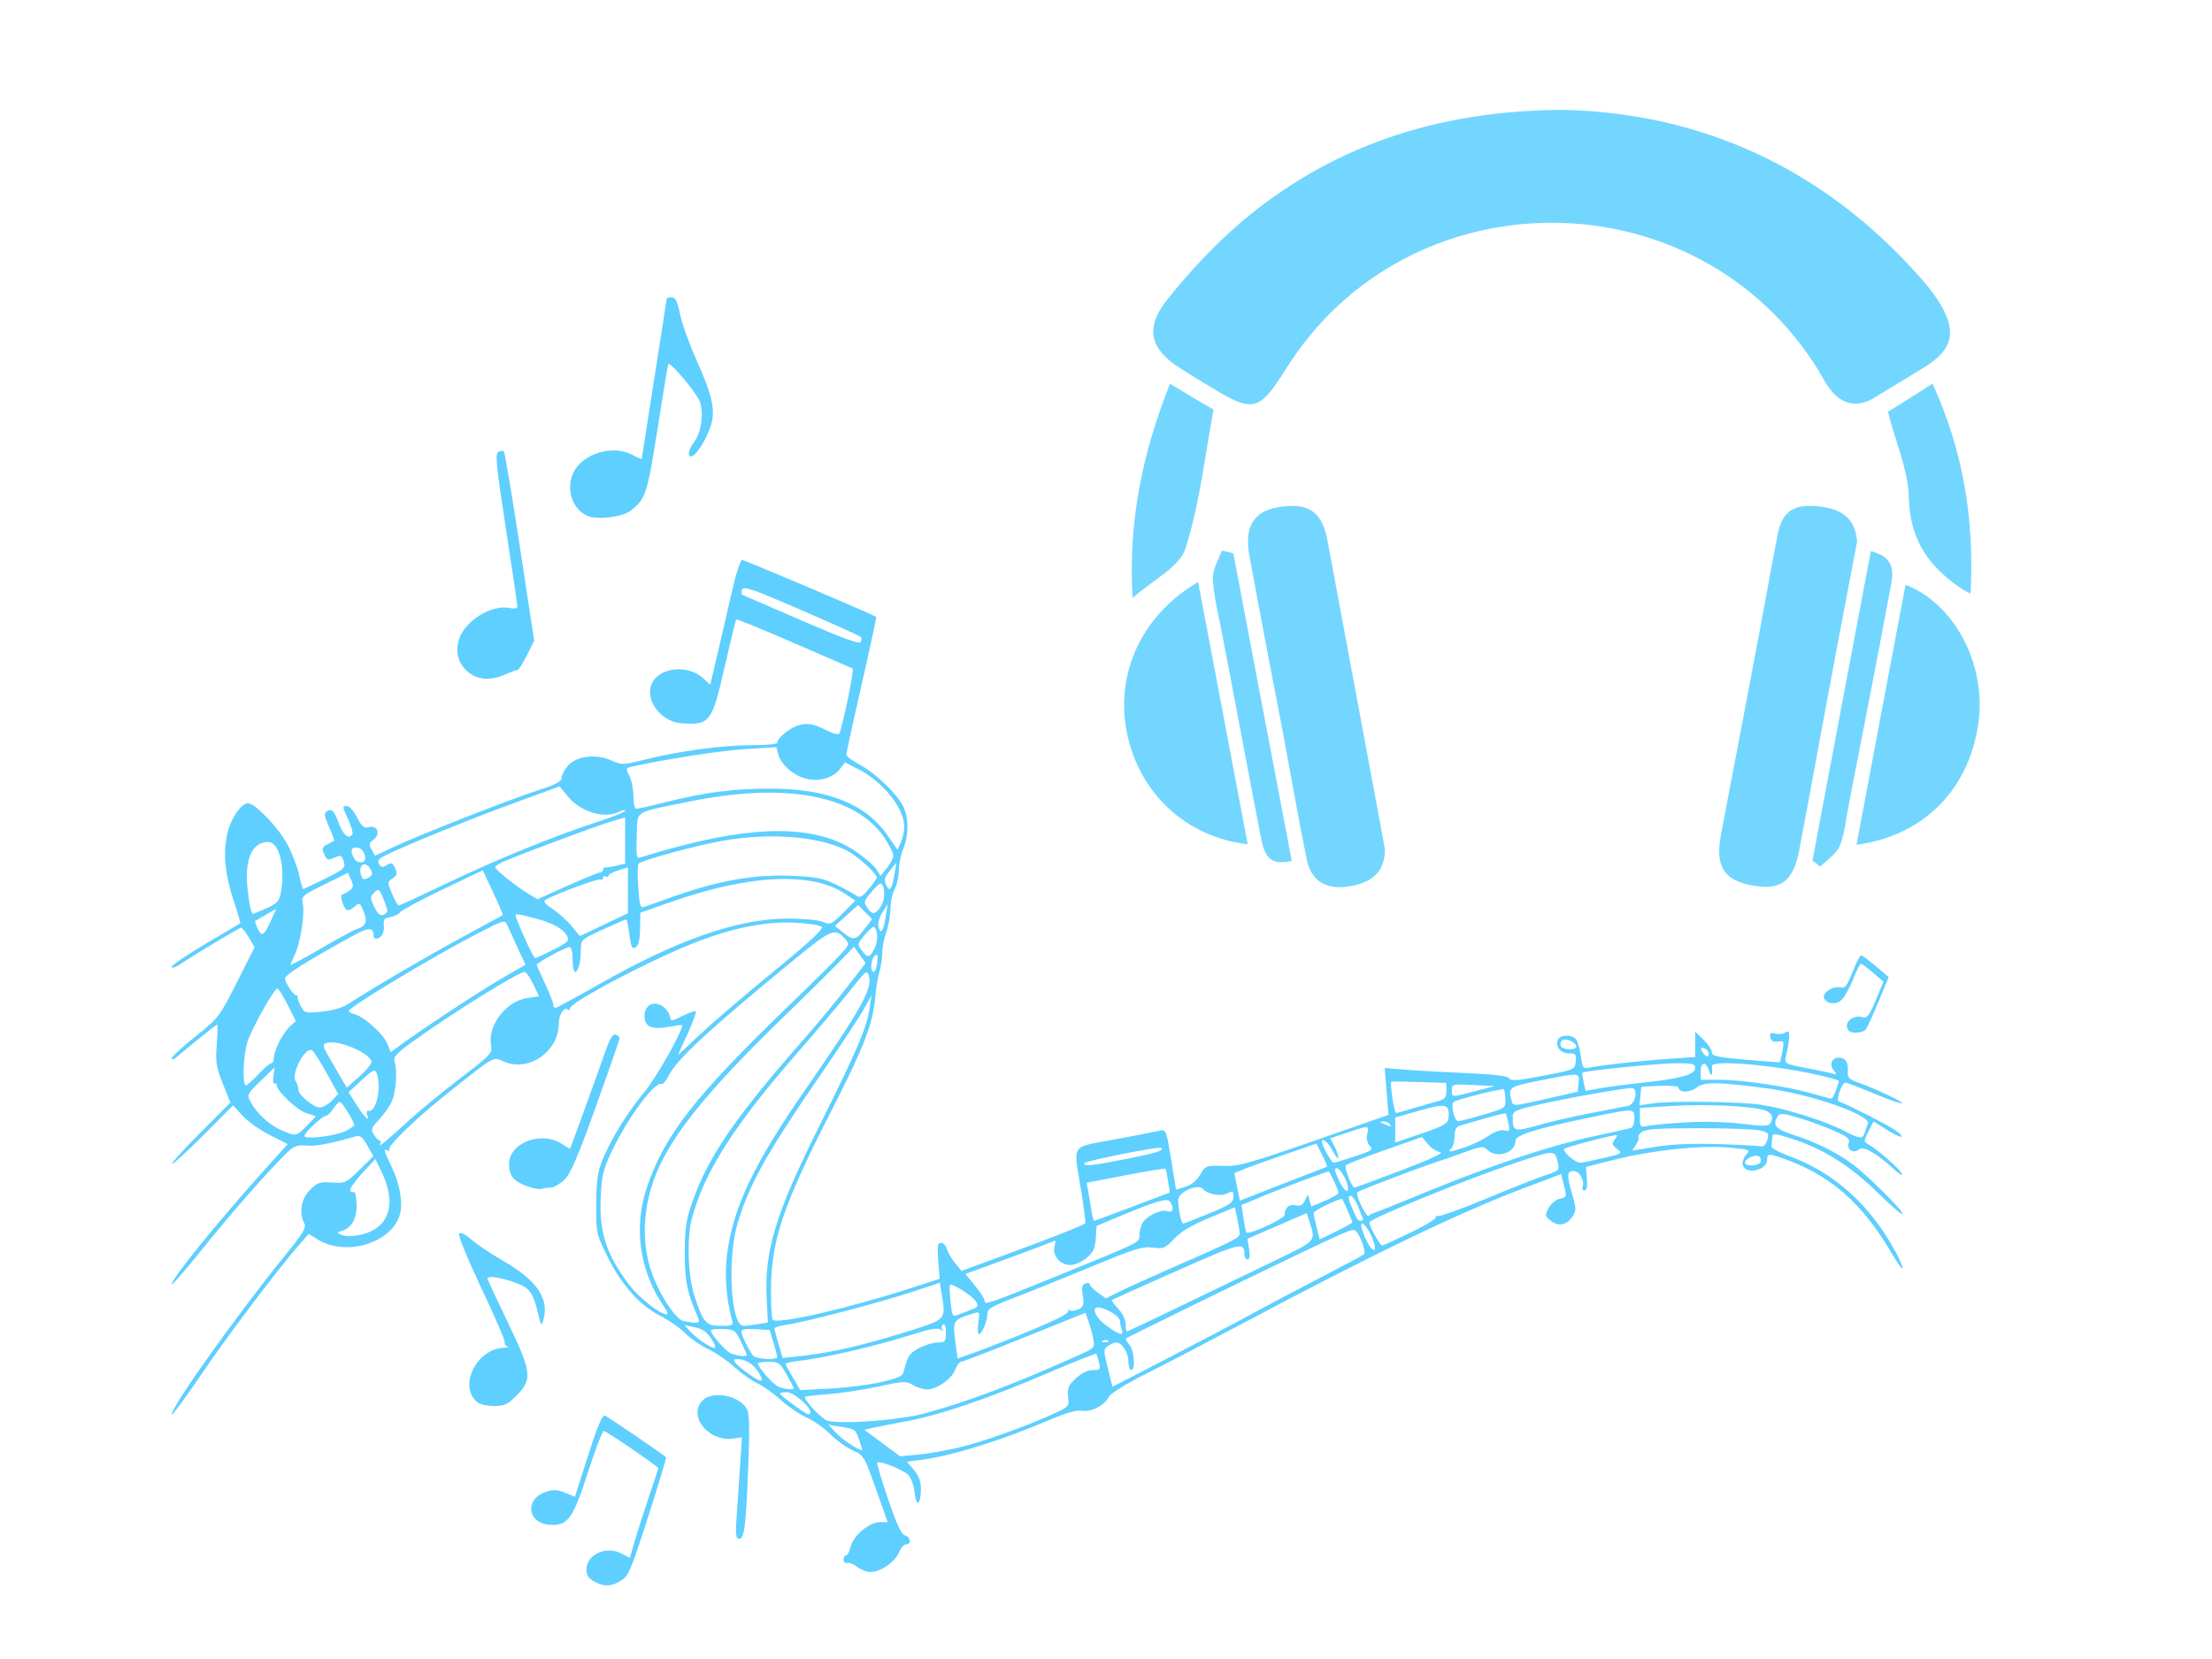 <?xml version="1.0" encoding="UTF-8" standalone="no"?><!DOCTYPE svg PUBLIC "-//W3C//DTD SVG 1.1//EN" "http://www.w3.org/Graphics/SVG/1.1/DTD/svg11.dtd"><svg width="100%" height="100%" viewBox="0 0 800 600" version="1.1" xmlns="http://www.w3.org/2000/svg" xmlns:xlink="http://www.w3.org/1999/xlink" xml:space="preserve" xmlns:serif="http://www.serif.com/" style="fill-rule:evenodd;clip-rule:evenodd;stroke-linejoin:round;stroke-miterlimit:2;"><path id="path830" d="M214.844,571.939c-1.995,-1.082 -2.75,-2.264 -2.75,-4.305c-0,-5.418 7.136,-8.655 12.718,-5.769l2.995,1.549l1.798,-6.201c0.989,-3.411 3.303,-10.633 5.143,-16.049c1.84,-5.415 3.346,-9.994 3.346,-10.175c-0,-0.609 -18.851,-13.478 -19.742,-13.478c-0.485,0 -3.071,6.78 -5.746,15.066c-5.271,16.323 -7.053,18.934 -12.924,18.934c-8.775,0 -10.459,-9.237 -2.182,-11.969c2.716,-0.896 4.146,-0.827 6.927,0.335l3.505,1.465l4.766,-14.951c3.35,-10.508 5.151,-14.804 6.059,-14.456c0.994,0.382 20.64,13.77 22.152,15.097c0.173,0.152 -2.752,9.843 -6.5,21.536c-6.169,19.243 -7.1,21.433 -9.815,23.097c-3.594,2.203 -6.068,2.272 -9.75,0.274l-0,0Zm95.135,-5.279c-1.312,-1.017 -2.948,-1.655 -3.635,-1.416c-0.688,0.239 -1.25,-0.279 -1.25,-1.15c-0,-0.87 0.414,-1.583 0.92,-1.583c0.507,0 1.213,-1.331 1.571,-2.958c0.875,-3.985 6.758,-9.042 10.518,-9.042l2.94,0l-4.275,-12.071c-4.178,-11.797 -4.368,-12.112 -8.386,-13.911c-2.261,-1.013 -5.913,-3.643 -8.116,-5.845c-2.202,-2.203 -6.052,-4.911 -8.555,-6.018c-2.504,-1.107 -6.704,-3.97 -9.334,-6.362c-2.631,-2.391 -6.475,-5.118 -8.543,-6.059c-2.068,-0.941 -5.79,-3.583 -8.272,-5.87c-2.482,-2.288 -6.686,-5.166 -9.342,-6.397c-2.657,-1.231 -6.426,-3.834 -8.377,-5.784c-1.95,-1.95 -5.954,-4.752 -8.897,-6.225c-7.424,-3.716 -14.106,-11.147 -19.119,-21.264c-4.188,-8.453 -4.233,-8.655 -4.186,-19.119c0.038,-8.394 0.489,-11.675 2.186,-15.908c3.025,-7.547 9.26,-17.658 15.21,-24.667c4.152,-4.89 14.503,-23.315 13.624,-24.251c-0.129,-0.138 -2.255,0.127 -4.724,0.588c-6.173,1.153 -8.843,0.015 -8.843,-3.769c-0,-4.058 3.166,-5.844 6.494,-3.664c1.298,0.851 2.506,2.461 2.683,3.579c0.323,2.03 0.326,2.03 4.614,-0.101c2.361,-1.173 4.514,-1.91 4.785,-1.639c0.272,0.271 -1.09,3.967 -3.025,8.213l-3.518,7.72l8.099,-7.619c4.455,-4.19 16.406,-14.411 26.559,-22.713c12.926,-10.57 18.143,-15.41 17.406,-16.147c-0.579,-0.579 -4.827,-1.251 -9.439,-1.493c-10.268,-0.539 -21.389,1.547 -34.658,6.502c-15.683,5.856 -47,22.213 -47,24.548c-0,0.594 -0.296,0.783 -0.658,0.421c-1.333,-1.333 -3.342,1.671 -3.342,4.997c-0,10.031 -10.709,17.565 -19.654,13.828c-4.333,-1.81 -2.933,-2.563 -19.346,10.397c-12.231,9.659 -23.121,20.098 -22.319,21.396c0.358,0.58 0.133,0.71 -0.527,0.302c-1.721,-1.064 -1.429,0.145 1.47,6.07c2.801,5.724 4.027,12.606 2.985,16.757c-2.613,10.411 -19.278,15.714 -29.618,9.426l-3.444,-2.094l-3.813,4.373c-7.944,9.112 -25.899,32.955 -35.625,47.311c-5.56,8.206 -10.109,14.316 -10.109,13.578c-0,-2.928 24.206,-36.833 41.326,-57.884c6.212,-7.638 7.439,-9.702 6.646,-11.184c-2.011,-3.757 -1.138,-8.936 2.042,-12.116c2.677,-2.678 3.566,-2.976 7.958,-2.673c4.754,0.328 5.137,0.152 9.95,-4.586l5.007,-4.928l-2.182,-3.882c-1.719,-3.058 -2.614,-3.758 -4.215,-3.295c-9.322,2.698 -14.136,3.603 -17.756,3.339c-3.7,-0.269 -4.664,0.131 -7.751,3.217c-7.429,7.427 -19.946,21.739 -30.275,34.619c-5.913,7.372 -10.75,12.912 -10.75,12.311c-0,-2.079 17.756,-23.898 34.73,-42.676l7.23,-7.999l-6.515,-3.307c-3.583,-1.819 -8.023,-4.977 -9.868,-7.018l-3.353,-3.712l-10.812,10.846c-5.946,5.965 -11.037,10.62 -11.312,10.345c-0.275,-0.275 4.367,-5.382 10.316,-11.349l10.815,-10.849l-2.742,-6.854c-2.397,-5.992 -2.673,-7.768 -2.193,-14.118c0.302,-3.995 0.383,-7.263 0.179,-7.263c-0.323,-0 -9.67,7.5 -14.725,11.816c-0.963,0.822 -1.75,1.022 -1.75,0.445c-0,-0.577 3.86,-4.134 8.578,-7.905c8.402,-6.715 8.71,-7.117 14.989,-19.569l6.41,-12.712l-2.087,-3.538c-1.148,-1.945 -2.398,-3.537 -2.777,-3.537c-0.647,-0 -16.305,9.386 -22.363,13.405c-1.513,1.004 -2.75,1.344 -2.75,0.757c-0,-0.588 5.512,-4.329 12.25,-8.315c6.737,-3.985 12.379,-7.323 12.536,-7.416c0.158,-0.094 -0.817,-3.492 -2.167,-7.551c-3.268,-9.824 -4.085,-17.32 -2.645,-24.257c1.205,-5.801 5.04,-11.623 7.658,-11.623c2.554,-0 10.998,8.828 14.214,14.862c1.711,3.21 3.607,8.154 4.215,10.987c0.608,2.833 1.285,5.151 1.505,5.151c0.221,-0 3.782,-1.673 7.915,-3.718c6.418,-3.176 7.424,-4.016 6.893,-5.751c-0.883,-2.883 -1.091,-2.981 -3.745,-1.772c-2.071,0.944 -2.521,0.773 -3.474,-1.318c-0.942,-2.067 -0.784,-2.564 1.125,-3.558c1.221,-0.635 2.338,-1.249 2.482,-1.364c0.144,-0.116 -0.69,-2.362 -1.853,-4.992c-1.685,-3.809 -1.85,-4.946 -0.81,-5.588c1.869,-1.156 2.529,-0.479 4.458,4.571c1.573,4.119 3.595,5.671 4.816,3.696c0.27,-0.437 -0.379,-2.736 -1.441,-5.11c-2.317,-5.174 -2.31,-5.096 -0.452,-5.096c0.813,-0 2.419,1.841 3.567,4.091c1.754,3.438 2.457,3.999 4.406,3.51c3.064,-0.769 4.181,2.702 1.479,4.598c-1.579,1.109 -1.67,1.631 -0.615,3.536l1.238,2.235l6.113,-2.891c9.16,-4.332 42.61,-17.492 52.582,-20.688c6.568,-2.104 8.75,-3.237 8.75,-4.542c-0,-0.955 1.027,-2.932 2.283,-4.392c3.071,-3.57 10.177,-4.456 15.714,-1.958c3.791,1.709 4.192,1.699 12.211,-0.31c12.296,-3.079 27.934,-5.189 38.468,-5.189c5.128,-0 9.324,-0.389 9.324,-0.864c-0,-1.932 5.292,-5.968 8.651,-6.598c2.751,-0.516 4.747,-0.101 8.545,1.779c3.267,1.616 5.091,2.065 5.353,1.318c1.599,-4.56 5.365,-23.169 4.736,-23.4c-0.432,-0.159 -10.002,-4.298 -21.266,-9.198c-11.265,-4.9 -20.643,-8.747 -20.84,-8.55c-0.197,0.198 -2.079,7.918 -4.183,17.157c-4.615,20.275 -5.368,21.233 -15.996,20.376c-5.736,-0.463 -11,-5.892 -11,-11.345c-0,-8.098 12.654,-11.107 19.533,-4.644l2.25,2.114l3.003,-12.823c1.652,-7.052 4.007,-17.21 5.232,-22.572c1.226,-5.363 2.724,-9.75 3.329,-9.75c0.823,-0 46.849,19.535 48.444,20.561c0.16,0.103 -2.203,11.101 -5.25,24.44c-3.048,13.339 -5.541,24.759 -5.541,25.377c-0,0.619 2.137,2.247 4.75,3.618c5.551,2.914 13.319,10.303 15.729,14.964c2.119,4.098 2.163,10.568 0.104,15.495c-0.871,2.084 -1.599,5.647 -1.619,7.917c-0.019,2.27 -0.678,5.253 -1.464,6.628c-0.786,1.375 -1.465,4.525 -1.509,7c-0.043,2.475 -0.727,6.3 -1.52,8.5c-0.793,2.2 -1.448,5.578 -1.456,7.507c-0.008,1.928 -0.486,5.078 -1.062,7c-0.575,1.921 -1.255,6.05 -1.511,9.175c-0.772,9.424 -4.059,17.99 -15.43,40.205c-17.955,35.077 -22.186,47.565 -22.265,65.72c-0.023,5.284 0.243,10.068 0.592,10.632c1.185,1.918 26.887,-3.929 49.795,-11.329l10.634,-3.435l-0.521,-6.488c-0.432,-5.38 -0.26,-6.487 1.008,-6.487c0.84,-0 1.807,1.012 2.147,2.25c0.341,1.237 1.667,3.516 2.946,5.063l2.327,2.813l16.413,-6.039c16.637,-6.12 27.66,-10.477 28.322,-11.193c0.2,-0.217 -0.476,-5.569 -1.502,-11.894c-2.822,-17.393 -4.188,-15.351 12.342,-18.456c7.837,-1.472 15.197,-2.904 16.353,-3.182c1.966,-0.472 2.219,0.211 3.865,10.438l1.76,10.943l3.386,-1.04c2.148,-0.659 4.111,-2.267 5.369,-4.398c1.941,-3.291 2.111,-3.356 8.249,-3.15c5.608,0.187 9.087,-0.773 33.058,-9.125l26.79,-9.334l-0.688,-8.48l-0.688,-8.479l7.398,0.604c4.069,0.332 14.044,0.896 22.166,1.253c10.291,0.453 14.991,1.034 15.5,1.917c0.579,1.002 3.139,0.802 12.232,-0.953c11.436,-2.207 11.502,-2.236 11.798,-5.182c0.264,-2.627 -0.004,-2.957 -2.373,-2.919c-3.008,0.049 -5.061,-2.357 -4.116,-4.821c0.759,-1.978 5.009,-2.162 6.567,-0.285c0.617,0.743 1.411,3.465 1.765,6.048c0.605,4.414 0.801,4.666 3.251,4.179c4.762,-0.948 18.477,-2.47 28.358,-3.147l9.75,-0.669l-0,-9.136l3,2.874c1.65,1.581 3,3.615 3,4.521c-0,1.381 1.978,1.821 12.25,2.723c6.737,0.591 12.322,1.003 12.411,0.916c0.088,-0.088 0.483,-1.885 0.877,-3.994c0.676,-3.618 0.583,-3.816 -1.636,-3.5c-1.669,0.237 -2.462,-0.217 -2.728,-1.559c-0.306,-1.541 0.052,-1.781 1.923,-1.292c1.264,0.331 2.885,0.115 3.601,-0.479c1.571,-1.304 1.726,1.631 0.391,7.382c-0.977,4.204 -1.383,3.925 8.411,5.782c3.3,0.626 6.896,1.397 7.992,1.713c1.746,0.504 1.825,0.374 0.638,-1.056c-1.74,-2.096 -0.761,-4.657 1.779,-4.657c2.45,-0 3.542,1.668 3.286,5.02c-0.163,2.145 0.433,2.801 3.554,3.909c6.489,2.303 16.588,7.067 16.073,7.582c-0.272,0.272 -4.805,-1.307 -10.073,-3.508c-5.269,-2.202 -9.969,-4.003 -10.445,-4.003c-1.251,-0 -3.51,6.431 -2.39,6.805c2.848,0.949 17.805,8.571 20.284,10.336c4.652,3.312 2.486,3.288 -2.846,-0.03l-4.852,-3.02l-1.852,3.608c-1.722,3.353 -1.734,3.674 -0.175,4.547c3.403,1.905 11.881,9.302 12.324,10.755c0.252,0.825 -1.061,0.082 -2.919,-1.65c-5.999,-5.596 -11.002,-8.492 -12.509,-7.241c-2.036,1.69 -4.631,0.291 -3.875,-2.089c0.53,-1.672 -0.288,-2.396 -5.121,-4.534c-3.164,-1.399 -8.866,-3.489 -12.673,-4.645c-5.779,-1.756 -7.064,-1.875 -7.795,-0.722c-2.103,3.321 -0.951,4.693 5.759,6.861c7.833,2.53 14.929,6.003 20.692,10.126c5.385,3.853 18.644,16.953 18.644,18.421c-0,0.625 -4.163,-2.95 -9.25,-7.945c-9.924,-9.743 -20.242,-16.098 -31.844,-19.61c-5.767,-1.746 -5.91,-1.744 -6.056,0.12c-0.082,1.049 -0.195,2.408 -0.25,3.019c-0.055,0.611 2.651,2.107 6.012,3.324c16.135,5.843 28.926,17.095 38.246,33.646c1.728,3.069 3.142,6.212 3.142,6.984c0,0.772 -1.721,-1.542 -3.824,-5.141c-10.381,-17.764 -21.516,-27.792 -37.5,-33.772c-7.06,-2.642 -7.676,-2.657 -7.676,-0.187c0,3.934 -8.104,5.504 -8.827,1.711c-0.192,-1.004 0.392,-2.642 1.296,-3.641c1.572,-1.737 1.295,-1.848 -6.295,-2.519c-10.197,-0.903 -27.644,0.937 -41.174,4.342l-10.5,2.642l0.336,4.25c0.222,2.813 -0.068,4.25 -0.857,4.25c-0.656,0 -0.979,-0.562 -0.717,-1.25c0.855,-2.247 -1.112,-5.75 -3.23,-5.75c-2.464,0 -2.539,1.447 -0.447,8.643c1.42,4.887 1.427,5.69 0.064,7.77c-2.089,3.189 -5.177,3.796 -7.903,1.555c-2.116,-1.74 -2.157,-2.009 -0.71,-4.654c0.853,-1.556 2.661,-3.031 4.06,-3.31c2.433,-0.486 2.485,-0.655 1.464,-4.707l-1.06,-4.203l-14,5.303c-23.044,8.728 -54.102,23.684 -101,48.638c-12.1,6.438 -27.716,14.577 -34.702,18.085c-8.047,4.042 -13.164,7.236 -13.964,8.715c-1.671,3.09 -6.448,5.473 -9.712,4.845c-1.703,-0.327 -5.776,0.837 -11.622,3.323c-17.984,7.647 -35.354,13.035 -46.783,14.512l-4.783,0.618l2.533,3.01c1.716,2.039 2.528,4.196 2.518,6.684c-0.025,5.844 -1.623,7.076 -2.227,1.716c-0.287,-2.543 -1.295,-5.479 -2.241,-6.524c-1.717,-1.897 -10.451,-5.418 -11.31,-4.559c-0.25,0.25 1.491,6.164 3.867,13.142c3.095,9.088 4.833,12.823 6.124,13.16c2.102,0.55 2.454,3.238 0.423,3.238c-0.758,0 -1.936,1.346 -2.617,2.991c-1.434,3.46 -6.617,7.009 -10.237,7.009c-1.374,0 -3.57,-0.833 -4.882,-1.85l-0,-0.002Zm36.847,-43.149c8.6,-2.041 22.815,-7.086 33.582,-11.916c6.259,-2.809 6.31,-2.864 5.891,-6.455c-0.359,-3.069 0.068,-4.082 2.792,-6.626c2.049,-1.914 4.27,-3.003 6.128,-3.003c2.671,0 2.858,-0.228 2.253,-2.75c-0.363,-1.512 -0.812,-2.928 -0.998,-3.145c-0.186,-0.218 -8.335,3.028 -18.109,7.212c-21.297,9.117 -38.561,14.976 -50.771,17.231c-4.95,0.914 -10.35,1.975 -12,2.357l-3,0.695l6.471,4.782l6.471,4.781l6.529,-0.604c3.591,-0.332 10.234,-1.484 14.761,-2.559Zm-35.921,-2.25c-1.437,-4.309 -1.596,-4.431 -6.811,-5.256l-4.5,-0.712l2.876,3.045c2.217,2.348 7.698,5.964 9.322,6.15c0.109,0.012 -0.29,-1.439 -0.887,-3.227Zm23.689,-10.122c16.371,-4.525 33.086,-10.879 56.718,-21.561c4.493,-2.031 4.689,-2.286 4.093,-5.35c-0.345,-1.769 -1.118,-4.622 -1.719,-6.338l-1.092,-3.122l-22,8.87c-12.1,4.878 -22.464,8.87 -23.031,8.871c-0.567,0.001 -1.532,1.33 -2.144,2.953c-1.253,3.319 -6.624,7.04 -10.171,7.045c-1.29,0.002 -3.563,-0.715 -5.05,-1.594c-2.51,-1.482 -3.421,-1.442 -12.655,0.563c-5.472,1.188 -13.662,2.423 -18.199,2.746c-4.538,0.322 -8.25,0.792 -8.25,1.044c-0,1.508 6.433,8.197 8.282,8.611c5.785,1.296 26.428,-0.308 35.218,-2.738Zm-41.5,-0.405c-0,-2.021 -6.081,-7.223 -8.444,-7.223c-1.406,0 -2.556,0.221 -2.556,0.49c-0,0.661 9.302,7.454 10.25,7.485c0.412,0.015 0.75,-0.325 0.75,-0.752Zm-6,-8.597c-0,-0.206 -1.164,-2.456 -2.586,-5c-2.388,-4.273 -2.884,-4.626 -6.5,-4.626c-2.153,0 -3.914,0.255 -3.914,0.567c-0,1.364 5.588,7.722 7.449,8.476c2.145,0.869 5.551,1.226 5.551,0.583Zm31.965,-2.372c7.084,-1.719 7.498,-1.975 8.122,-5.026c0.362,-1.769 1.278,-3.963 2.035,-4.877c1.756,-2.116 7.069,-4.351 10.346,-4.351c2.235,0 2.532,-0.417 2.532,-3.559c-0,-2.156 -0.401,-3.311 -1.016,-2.931c-0.559,0.346 -0.718,1.16 -0.354,1.809c0.492,0.876 0.35,0.893 -0.549,0.065c-0.903,-0.831 -3.947,-0.256 -11.897,2.247c-11.956,3.763 -29.727,7.887 -38.434,8.918c-3.163,0.375 -5.75,0.887 -5.75,1.138c-0,0.251 1.202,2.509 2.672,5.017l2.673,4.56l11.077,-0.6c6.093,-0.33 14.437,-1.415 18.543,-2.411l-0,0.001Zm134.035,-24.761c5.225,-2.865 16.25,-8.694 24.5,-12.954c8.25,-4.259 15.341,-8.062 15.758,-8.45c0.417,-0.387 -0.034,-2.604 -1,-4.925c-1.43,-3.434 -2.147,-4.126 -3.844,-3.714c-1.148,0.278 -9.698,4.168 -19,8.643c-27.216,13.094 -61.88,30.052 -62.325,30.49c-0.225,0.223 0.337,1.231 1.25,2.24c1.79,1.977 2.308,9.177 0.661,9.177c-0.55,0 -1,-1.427 -1,-3.171c-0,-3.218 -2.36,-6.829 -4.464,-6.829c-0.635,0 -1.944,0.578 -2.91,1.284c-1.666,1.219 -1.67,1.632 -0.065,8.019l1.692,6.735l20.623,-10.668c11.343,-5.867 24.899,-13.012 30.124,-15.877l-0,0Zm-178.694,21.401c-1.743,-2.997 -4.817,-4.894 -7.93,-4.894c-2.102,0 -0.838,1.653 3.874,5.066c5.189,3.759 6.315,3.711 4.056,-0.172l0,0Zm6.679,-5.644c-0.008,-0.412 -0.619,-2.775 -1.356,-5.25l-1.341,-4.5l-5.144,-0.302c-3.263,-0.192 -5.144,0.1 -5.144,0.799c-0,1.236 2.717,6.835 4.247,8.753c1.06,1.328 8.763,1.769 8.738,0.5l-0,0Zm27.603,-3.707c5.549,-1.335 15.111,-4.05 21.25,-6.035c12.413,-4.013 12.181,-3.715 10.554,-13.549l-0.586,-3.54l-10.153,3.341c-11.813,3.888 -38.017,10.756 -44.903,11.769c-2.613,0.384 -4.75,1.015 -4.75,1.403c-0,0.388 0.667,2.952 1.483,5.698l1.482,4.993l7.768,-0.827c4.272,-0.455 12.307,-1.919 17.855,-3.253Zm57.912,-3.338c14.644,-5.897 20.554,-8.808 19.73,-9.719c-0.402,-0.443 -0.177,-0.489 0.499,-0.1c0.676,0.389 2.173,0.202 3.325,-0.415c1.768,-0.946 1.996,-1.716 1.456,-4.914c-0.495,-2.93 -0.285,-3.929 0.924,-4.393c0.861,-0.331 1.566,-0.196 1.566,0.299c-0,0.496 1.332,1.85 2.961,3.009l2.961,2.109l4.106,-2.095c2.258,-1.152 9.588,-4.501 16.289,-7.442c29.041,-12.747 28.208,-12.306 27.876,-14.769c-0.168,-1.251 -0.619,-3.71 -1,-5.463l-0.693,-3.189l-9.179,3.791c-6.368,2.631 -10.27,4.949 -12.743,7.572c-3.297,3.496 -3.88,3.737 -7.782,3.213c-3.655,-0.49 -6.561,0.408 -21.757,6.723c-9.647,4.008 -22.151,9.04 -27.788,11.183c-8.716,3.313 -10.248,4.224 -10.25,6.098c-0.002,2.573 -1.987,7.297 -3.066,7.297c-0.41,0 -0.496,-1.851 -0.193,-4.114c0.533,-3.973 0.47,-4.088 -1.845,-3.366c-7.587,2.366 -7.565,2.325 -6.274,11.744l0.623,4.544l5.127,-1.788c2.82,-0.983 9.627,-3.6 15.127,-5.815l-0,0Zm-96.5,6.322c-0,-0.261 -0.955,-2.44 -2.123,-4.843c-1.998,-4.113 -2.379,-4.379 -6.5,-4.534c-2.407,-0.092 -4.377,0.133 -4.377,0.498c-0,1.47 5.349,7.55 7.355,8.36c2.371,0.956 5.645,1.258 5.645,0.519Zm-11.892,-4.277c-2.04,-3.712 -3.732,-5.088 -7.108,-5.781l-3.5,-0.719l2,2.268c2.064,2.341 7.4,5.972 8.785,5.978c0.432,0.002 0.352,-0.783 -0.177,-1.746l0,0Zm142.621,-0.854c-0.332,-0.332 -1.195,-0.368 -1.917,-0.079c-0.797,0.319 -0.56,0.556 0.605,0.604c1.054,0.044 1.644,-0.193 1.312,-0.525l0,-0Zm4.878,-3.978c-0.334,-0.87 -0.607,-2.209 -0.607,-2.977c-0,-1.521 -3.196,-3.843 -6.75,-4.904c-4.035,-1.204 -2.777,3.069 1.9,6.457c4.616,3.344 6.369,3.801 5.457,1.424Zm22.158,-8.985c10.854,-5.262 25.922,-12.533 33.485,-16.157c14.616,-7.005 14.523,-6.905 12.423,-13.408l-1.173,-3.633l-10.715,4.633l-10.715,4.632l0.593,3.75c0.39,2.467 0.207,3.75 -0.535,3.75c-0.621,0 -1.135,-0.787 -1.143,-1.75c-0.042,-4.741 -1.19,-4.465 -24.552,5.891c-12.613,5.591 -23.125,10.327 -23.36,10.523c-0.235,0.196 0.777,1.614 2.25,3.151c1.549,1.618 2.677,3.93 2.677,5.49c-0,1.482 0.232,2.695 0.515,2.695c0.284,0 9.396,-4.305 20.25,-9.567Zm-163.15,5.317c-2.107,-7.671 -2.73,-16.356 -1.714,-23.902c2.294,-17.047 9.665,-32.442 28.636,-59.807c19.613,-28.292 23.869,-35.876 22.663,-40.385c-0.68,-2.543 -0.918,-2.366 -6.855,5.105c-3.383,4.256 -11.661,14.039 -18.395,21.739c-23.656,27.049 -34.421,43.935 -38.891,61c-1.813,6.92 -1.304,20.829 1.016,27.782c3.21,9.623 4.188,10.718 9.565,10.718c4.28,0 4.551,-0.153 3.975,-2.25Zm9.45,1.638l3.566,-0.59l-0.436,-8.298c-0.928,-17.687 3.093,-30.856 19.405,-63.542c13.404,-26.861 16.764,-34.763 17.837,-41.958l0.671,-4.5l-2.976,5.268c-1.637,2.897 -8.312,13.022 -14.832,22.5c-19.919,28.952 -26.089,39.913 -30.528,54.232c-3.948,12.734 -2.615,37.519 2.016,37.489c0.942,-0.008 3.316,-0.276 5.277,-0.601Zm-21.611,-2.138c-4.051,-9.322 -4.863,-13.18 -4.895,-23.25c-0.026,-8.351 0.437,-11.912 2.266,-17.402c5.679,-17.046 15.315,-31.26 41.053,-60.56c4.609,-5.246 11.471,-13.519 15.25,-18.385l6.87,-8.847l-4.221,-5.927l-5.638,5.825c-3.102,3.205 -11.449,11.444 -18.549,18.311c-25.623,24.779 -38.539,40.014 -45.344,53.485c-6.27,12.411 -7.833,26.52 -4.254,38.392c2.551,8.465 9.04,18.794 12.182,19.392c5.139,0.98 6.075,0.797 5.28,-1.034Zm99.065,-3.232c2.191,-0.855 2.362,-1.236 1.307,-2.925c-1.216,-1.947 -8.62,-6.632 -9.342,-5.91c-0.211,0.211 -0.122,2.923 0.198,6.026c0.562,5.447 0.664,5.609 2.95,4.716c1.302,-0.509 3.502,-1.367 4.887,-1.907Zm-111.323,-0.768c-8.974,-12.722 -11.304,-28.904 -6.268,-43.541c6.5,-18.892 17.312,-32.724 51.029,-65.283c8.502,-8.209 17,-16.623 18.886,-18.697c3.308,-3.639 3.366,-3.84 1.661,-5.725c-3.703,-4.092 -4.773,-3.622 -19.703,8.65c-29.787,24.485 -40.853,34.723 -43.916,40.631c-1.079,2.082 -2.321,3.564 -2.761,3.292c-2.178,-1.346 -12.214,12.194 -17.877,24.119c-3.138,6.607 -3.708,8.921 -4.072,16.517c-0.612,12.816 1.897,20.725 10.032,31.619c5.349,7.163 17.793,15.228 12.989,8.418Zm140.804,-10.803c32.013,-13.008 31,-12.511 31,-15.211c-0,-1.302 0.463,-3.233 1.03,-4.291c1.401,-2.618 6.632,-5.187 9.02,-4.429c2.105,0.668 2.592,-0.953 1.029,-3.423c-0.949,-1.499 -5.008,-0.276 -20.079,6.05l-6.5,2.728l-0.303,4.52c-0.241,3.599 -0.919,5.039 -3.327,7.065c-1.663,1.399 -4.269,2.544 -5.792,2.544c-3.579,0 -6.471,-3.163 -5.853,-6.399l0.472,-2.47l-6.598,2.518c-3.63,1.385 -10.976,4.105 -16.326,6.045l-9.726,3.527l3.476,4.242c1.912,2.334 3.477,4.79 3.477,5.458c-0,1.624 0.9,1.319 25,-8.474l-0,0Zm114.998,-14.701c-2.076,-4.636 -4.714,-6.62 -3.476,-2.614c1.315,4.258 3.545,7.945 4.462,7.378c0.494,-0.305 0.05,-2.449 -0.986,-4.764Zm14.3,-1.585c5.388,-2.602 9.438,-5.126 9,-5.607c-0.439,-0.481 -0.297,-0.589 0.316,-0.239c0.613,0.35 8.488,-2.438 17.5,-6.194c9.012,-3.756 18.748,-7.606 21.635,-8.555c4.913,-1.616 5.208,-1.897 4.611,-4.396c-1.198,-5.02 -0.682,-5.036 -17.36,0.569c-16.031,5.388 -48.863,18.791 -50.817,20.745c-0.532,0.532 3.798,8.521 4.587,8.463c0.401,-0.03 5.139,-2.183 10.527,-4.785l0.001,-0.001Zm-21.298,-3.619c-0,-0.383 -2.936,-7.158 -3.623,-8.361c-0.393,-0.689 -10.377,4.122 -10.377,4.999c-0,0.514 0.489,2.876 1.086,5.25l1.087,4.315l5.913,-2.865c3.253,-1.575 5.914,-3.078 5.914,-3.338Zm-353.811,2.687c6.316,-3.73 7.321,-11.412 2.733,-20.889l-2.272,-4.695l-4.835,5.258c-2.659,2.891 -4.574,5.679 -4.256,6.194c0.319,0.514 0.915,0.728 1.326,0.474c0.411,-0.254 0.853,1.583 0.982,4.081c0.267,5.15 -1.614,8.815 -5.09,9.92c-2.202,0.7 -2.211,0.751 -0.277,1.538c2.586,1.053 8.269,0.138 11.689,-1.881l0,-0Zm329.337,-5.403c0.052,-2.581 1.675,-3.992 3.938,-3.424c1.663,0.417 2.529,-0.015 3.336,-1.669l1.09,-2.233l0.647,2.156l0.647,2.157l4.908,-2.04c2.699,-1.122 4.908,-2.452 4.908,-2.956c-0,-0.773 -2.727,-6.697 -3.504,-7.61c-0.262,-0.308 -17.24,6.066 -26.285,9.869l-5.289,2.223l0.666,4.601c0.367,2.53 0.846,4.914 1.065,5.297c0.65,1.134 13.845,-4.925 13.873,-6.371Zm-27.314,-0.468c7.587,-3.145 8.788,-3.97 8.788,-6.035c-0,-2.106 -0.247,-2.261 -2.059,-1.291c-2.383,1.275 -7.297,0.449 -8.914,-1.499c-1.784,-2.15 -9.027,1.054 -9.027,3.994c-0,3.187 1.146,8.473 1.837,8.473c0.323,0 4.542,-1.639 9.375,-3.642Zm-27.692,-2.475l13.466,-5.116l-0.632,-4.134c-0.348,-2.273 -0.761,-4.287 -0.919,-4.475c-0.157,-0.188 -6.643,0.88 -14.413,2.373l-14.127,2.715l0.499,2.627c0.274,1.445 0.787,4.54 1.14,6.877c0.353,2.338 0.839,4.25 1.081,4.25c0.242,0 6.499,-2.302 13.905,-5.117Zm83.308,4.367c-0.186,-0.412 -0.989,-2.437 -1.784,-4.5c-0.795,-2.062 -2.008,-3.75 -2.694,-3.75c-0.943,0 -0.867,0.918 0.308,3.75c2.03,4.889 2.269,5.25 3.484,5.25c0.564,0 0.872,-0.337 0.686,-0.75l0,0Zm3.672,-1.965c0.55,-0.118 9.325,-3.629 19.5,-7.801c23.945,-9.818 44.386,-16.623 60,-19.976c6.875,-1.476 13.062,-2.855 13.75,-3.064c0.687,-0.21 1.25,-1.745 1.25,-3.412c-0,-3.736 -0.034,-3.738 -15.28,-0.565c-20.396,4.244 -27.72,6.508 -27.72,8.571c-0,4.422 -6.543,6.591 -10.119,3.355c-1.639,-1.484 -2.302,-1.413 -8.579,0.914c-3.741,1.387 -8.602,3.077 -10.802,3.755c-4.284,1.321 -26.338,9.72 -27.649,10.53c-0.433,0.268 0.187,2.491 1.377,4.94c1.19,2.449 2.413,4.119 2.718,3.711c0.305,-0.409 1.004,-0.84 1.554,-0.958Zm-22.5,-14.564c3.025,-1.144 5.644,-2.18 5.82,-2.303c0.175,-0.123 -0.612,-2.05 -1.751,-4.282l-2.07,-4.059l-11.734,4.046c-6.454,2.225 -13.136,4.632 -14.85,5.348l-3.115,1.302l1.018,4.972l1.019,4.973l10.081,-3.959c5.545,-2.177 12.557,-4.894 15.582,-6.038Zm12.368,1.926c-0.956,-2.006 -2.324,-3.647 -3.04,-3.647c-0.938,0 -0.691,1.258 0.884,4.501c1.209,2.487 2.569,4.118 3.041,3.646c0.472,-0.472 0.076,-2.485 -0.885,-4.5Zm20.362,-2.897c10.39,-3.95 15.579,-6.363 14.104,-6.558c-1.284,-0.169 -3.302,-1.47 -4.485,-2.892l-2.151,-2.585l-13.342,4.685c-7.338,2.577 -13.706,5.051 -14.152,5.496c-0.75,0.75 2.089,8.104 3.128,8.104c0.254,0 7.858,-2.812 16.898,-6.25Zm-99.474,-4.114c10.881,-2.142 13.732,-3.045 12.661,-4.012c-0.733,-0.662 -27.917,4.79 -27.917,5.598c-0,1.186 2.477,0.929 15.256,-1.586Zm229.298,1.277c0.369,-0.598 0.219,-1.54 -0.334,-2.093c-1.137,-1.137 -5.22,0.596 -5.22,2.215c-0,1.327 4.723,1.223 5.554,-0.122l-0,-0Zm-147.273,-2.004c7.389,-2.484 7.345,-2.45 5.75,-4.372c-0.726,-0.874 -0.989,-2.57 -0.624,-4.024c0.763,-3.041 0.577,-3.052 -7.194,-0.427l-6.176,2.085l1.481,2.865c0.815,1.576 1.462,3.45 1.438,4.164c-0.023,0.715 -0.935,-0.387 -2.024,-2.45c-1.65,-3.126 -3.932,-5.031 -3.932,-3.284c-0,1.306 3.486,7.534 4.217,7.534c0.465,0 3.644,-0.941 7.064,-2.091Zm90.38,0.442c7.017,-1.641 7.118,-1.709 5.032,-3.398c-1.819,-1.473 -1.933,-1.958 -0.788,-3.338c0.737,-0.888 1.027,-1.615 0.645,-1.615c-1.825,0 -18.151,4.306 -18.871,4.978c-0.885,0.824 3.863,5.014 5.706,5.035c0.613,0.008 4.337,-0.741 8.276,-1.662Zm-49.946,-3.938c2.632,-0.873 6.463,-2.728 8.515,-4.122c2.319,-1.576 4.517,-2.329 5.812,-1.99c1.88,0.491 2.017,0.235 1.404,-2.628c-0.374,-1.745 -0.809,-3.317 -0.967,-3.494c-0.158,-0.176 -3.593,0.64 -7.633,1.815c-4.04,1.174 -8.134,2.362 -9.096,2.638c-1.202,0.346 -1.75,1.515 -1.75,3.736c-0,1.777 -0.54,3.772 -1.2,4.432c-1.575,1.575 -0.821,1.516 4.915,-0.387Zm91.785,-1.145c7.7,0.245 14.624,0.623 15.387,0.839c0.832,0.236 1.694,-0.696 2.156,-2.329c0.715,-2.531 0.513,-2.777 -2.887,-3.5c-2.011,-0.428 -12.03,-0.774 -22.264,-0.768c-14.36,0.008 -18.988,0.325 -20.274,1.392c-0.916,0.761 -1.429,1.621 -1.139,1.911c0.291,0.29 -0.103,1.491 -0.875,2.668l-1.402,2.14l8.649,-1.399c5.73,-0.928 13.374,-1.25 22.649,-0.954Zm-473.474,-8.768c3.59,-3.3 11.816,-10.05 18.281,-15c11.378,-8.712 11.736,-9.102 11.188,-12.197c-1.248,-7.051 5.504,-15.73 13.128,-16.874l4.25,-0.637l-2.136,-4.396c-1.175,-2.418 -2.554,-4.396 -3.065,-4.396c-2.226,0 -25.565,14.481 -39.935,24.778c-6.206,4.447 -7.642,5.947 -7.155,7.48c1.144,3.607 0.535,11.615 -1.136,14.93c-0.919,1.822 -3.007,4.722 -4.64,6.444c-2.651,2.796 -2.828,3.36 -1.648,5.25c0.728,1.165 1.691,2.118 2.141,2.118c0.451,0 0.49,0.563 0.088,1.25c-0.915,1.564 2.26,-1.047 10.639,-8.75l0,0Zm375.733,-0.65c0.563,-5.109 -0.859,-5.478 -10.444,-2.716l-8.815,2.541l-0,9.041l9.5,-3.258c8.135,-2.791 9.537,-3.596 9.759,-5.608Zm-398.734,4.637c1.636,-0.846 2.975,-1.803 2.975,-2.126c-0,-1.227 -4.404,-8.361 -5.161,-8.361c-0.436,0 -1.53,1.125 -2.431,2.5c-0.901,1.375 -2.048,2.5 -2.55,2.5c-1.281,0 -7.858,6.113 -7.858,7.303c-0,1.424 11.432,0.042 15.025,-1.816Zm549.245,0.763c0.277,-0.962 0.807,-2.484 1.178,-3.381c1.259,-3.043 -20.341,-10.602 -36.448,-12.755c-17.76,-2.374 -22.78,-2.432 -25.498,-0.295c-2.46,1.936 -6.502,1.947 -6.502,0.019c-0,-0.511 -3.038,-0.796 -6.75,-0.633l-6.75,0.296l-0.324,3.389l-0.324,3.39l4.232,-0.677c6.7,-1.071 31.985,-0.765 40.061,0.486c8.665,1.342 22.768,5.789 29.548,9.317c5.776,3.006 6.918,3.133 7.577,0.845l-0,-0.001Zm-563.375,-2.642l3.288,-3.392l-3.525,-1.164c-3.429,-1.132 -10.658,-7.991 -10.658,-10.114c-0,-0.581 -0.369,-0.828 -0.819,-0.55c-0.451,0.279 -0.625,-0.932 -0.387,-2.691l0.431,-3.197l-5.057,4.908c-4.846,4.703 -4.999,5.015 -3.678,7.5c2.23,4.191 6.509,8.187 10.907,10.185c5.455,2.477 5.694,2.44 9.498,-1.485Zm464.605,-4.611c6.05,-1.154 11.961,-2.296 13.135,-2.538c2.805,-0.577 3.981,-6.459 1.291,-6.459c-2.916,0 -24.816,3.915 -34.124,6.1c-7.966,1.871 -8.802,2.288 -8.802,4.402c-0,5.261 0.466,5.406 9.304,2.909c4.508,-1.273 13.146,-3.259 19.196,-4.414Zm-73,4.003c-0.34,-0.55 -1.379,-0.968 -2.309,-0.93c-1.379,0.058 -1.322,0.229 0.309,0.93c2.676,1.15 2.711,1.15 2,0l-0,0Zm107.302,-0.605c6.258,-0.371 14.606,-0.153 20.114,0.526c7.588,0.935 9.577,0.91 10.249,-0.13c1.431,-2.219 0.448,-4.117 -2.55,-4.918c-5.428,-1.452 -21.357,-2.129 -32.989,-1.402l-11.626,0.727l-0,3.526c-0,3.398 0.111,3.504 3.052,2.916c1.679,-0.336 7.866,-0.896 13.75,-1.245l-0,-0Zm-73.302,-2.799c7.908,-2.33 7.998,-2.394 7.845,-5.549c-0.086,-1.755 -0.322,-3.357 -0.526,-3.561c-0.527,-0.527 -17.147,3.638 -18.17,4.554c-1.184,1.06 0.247,6.965 1.68,6.936c0.644,-0.011 4.771,-1.084 9.171,-2.38Zm-403.857,-0.084c-0.316,-0.824 -0.066,-1.382 0.561,-1.25c2.796,0.588 4.818,-8.808 2.929,-13.608c-0.645,-1.638 -1.259,-1.355 -5.44,2.5l-4.712,4.346l3.011,4.75c2.918,4.603 4.816,6.299 3.651,3.262Zm377.857,-2.051c2.75,-0.834 6.687,-1.972 8.75,-2.528c3.236,-0.872 3.75,-1.406 3.75,-3.903l-0,-2.893l-9.75,-0.318c-5.363,-0.176 -9.917,-0.227 -10.121,-0.114c-0.653,0.359 0.988,11.296 1.693,11.284c0.373,-0.008 2.928,-0.693 5.678,-1.528l-0,0Zm-390.566,-2.891l2.283,-2.43l-4.165,-7.546c-2.291,-4.15 -4.665,-7.854 -5.274,-8.231c-2.416,-1.493 -7.701,8.394 -5.951,11.131c0.616,0.965 0.773,1.468 1.048,3.37c0.273,1.887 5.527,6.136 7.587,6.136c1.204,0 3.217,-1.093 4.472,-2.43Zm450.879,-6.411c0.379,-3.822 0.798,-3.792 -13.563,-0.97c-11.721,2.304 -11.982,2.484 -10.668,7.376c0.554,2.064 0.563,2.063 12.236,-0.59l11.682,-2.656l0.313,-3.16Zm93.089,2.692c0.604,-1.732 1.098,-3.255 1.098,-3.383c-0,-0.129 -1.013,-0.523 -2.25,-0.875c-15.141,-4.308 -44.105,-7.29 -43.712,-4.5c0.406,2.878 -0.261,4.322 -0.915,1.981c-1.033,-3.695 -3.123,-3.8 -3.123,-0.157l-0,3.083l6.622,-0c8.301,-0 24.837,2.424 33.378,4.894c3.575,1.034 6.793,1.93 7.152,1.993c0.359,0.062 1.146,-1.304 1.75,-3.036l0,-0Zm-130.402,0.262l7,-1.842l-7.752,-0.385c-7.488,-0.373 -7.753,-0.309 -7.75,1.864c0.003,2.685 -0.28,2.673 8.502,0.363l-0,-0Zm45.113,-1.037c2.688,-0.509 9.612,-1.419 15.387,-2.023c13.553,-1.417 19,-2.929 19,-5.271c-0,-1.533 -0.942,-1.782 -6.75,-1.781c-6.044,0.001 -33.322,2.737 -33.994,3.41c-0.307,0.307 0.867,6.589 1.232,6.589c0.132,0 2.438,-0.416 5.125,-0.924Zm-444.346,-9.806c-1.212,-3.202 -11.836,-7.667 -15.847,-6.66c-2.204,0.553 -2.156,0.726 2.334,8.408l4.584,7.844l4.697,-4.181c2.584,-2.299 4.488,-4.734 4.232,-5.411Zm-40.887,4.73c2.035,-2.2 4.132,-4 4.66,-4c0.528,0 0.96,-0.918 0.96,-2.04c-0,-2.682 3.25,-8.974 5.85,-11.325l2.062,-1.866l-2.97,-5.884c-1.634,-3.237 -3.325,-5.885 -3.758,-5.885c-1.085,0 -8.861,13.833 -10.69,19.015c-1.591,4.51 -2.061,15.985 -0.655,15.985c0.462,0 2.505,-1.8 4.541,-4Zm523.521,-9.061c-1.938,-1.198 -2.412,-0.259 -0.83,1.647c0.964,1.162 1.474,1.28 1.764,0.408c0.225,-0.674 -0.196,-1.599 -0.934,-2.055Zm-455.901,-12.651c10.968,-7.262 17.033,-11.058 24.502,-15.336l4.449,-2.548l-2.763,-5.952c-1.519,-3.274 -3.195,-6.955 -3.725,-8.18c-0.96,-2.222 -0.987,-2.216 -9.963,2.384c-16.484,8.447 -47.39,26.995 -47.467,28.486c-0.018,0.353 0.991,0.898 2.244,1.213c3.342,0.839 10.254,7.099 11.705,10.602l1.258,3.037l4.63,-3.377c2.546,-1.857 9.355,-6.505 15.13,-10.329Zm409,11.747c-0,-1.619 -4.083,-3.352 -5.22,-2.215c-0.553,0.553 -0.703,1.495 -0.334,2.093c0.831,1.345 5.554,1.449 5.554,0.122l-0,0Zm-444,-15.532c9.336,-6.044 27.945,-16.947 41,-24.02c7.975,-4.321 14.621,-7.931 14.768,-8.022c0.148,-0.09 -1.427,-3.78 -3.5,-8.198l-3.768,-8.034l-14.389,6.885c-7.915,3.787 -14.89,7.528 -15.5,8.315c-0.611,0.786 -2.236,1.574 -3.611,1.751c-2.092,0.269 -2.465,0.805 -2.283,3.282c0.197,2.683 -0.983,4.482 -2.967,4.523c-0.413,0.008 -0.75,-0.633 -0.75,-1.426c-0,-2.728 -2.002,-2.662 -7.244,0.238c-17.574,9.724 -24.758,14.251 -24.75,15.595c0.01,1.682 3.55,6.695 4.319,6.116c0.371,-0.279 0.468,-0.226 0.215,0.119c-0.253,0.344 0.204,1.912 1.017,3.483c1.444,2.792 1.616,2.842 7.71,2.258c3.96,-0.38 7.509,-1.425 9.733,-2.865l-0,0Zm90.529,-7.009c28.381,-16.125 50.009,-23.692 67.971,-23.782c5.698,-0.031 11.265,0.473 12.939,1.166c2.794,1.156 3.161,0.996 7.384,-3.228l4.445,-4.444l-3.96,-2.62c-11.941,-7.903 -34.723,-6.768 -62.808,3.128l-11,3.876l-0.105,5.835c-0.075,4.116 -0.557,6.086 -1.637,6.691c-1.264,0.707 -1.651,-0.101 -2.217,-4.63c-0.377,-3.017 -0.895,-5.486 -1.152,-5.486c-0.257,0 -4.049,1.638 -8.428,3.639c-7.799,3.565 -7.961,3.713 -7.975,7.25c-0.017,4.522 -0.947,8.111 -2.103,8.111c-0.486,0 -0.883,-2.025 -0.883,-4.5c-0,-2.938 -0.434,-4.497 -1.25,-4.491c-1.289,0.012 -11.75,5.727 -11.75,6.422c-0,0.214 1.35,3.242 2.999,6.729c1.65,3.487 3,6.903 3,7.59c0.001,0.688 0.352,1.25 0.78,1.25c0.429,0 7.517,-3.827 15.75,-8.506l0,0Zm100.655,-7.945c0.319,-2.736 0.135,-3.229 -0.891,-2.378c-1.456,1.209 -1.775,5.829 -0.403,5.829c0.49,0 1.072,-1.553 1.294,-3.451Zm-188.4,-11.98c3.512,-1.115 4.177,-2.756 2.619,-6.463c-1.397,-3.322 -1.47,-3.355 -3.439,-1.573c-1.211,1.095 -2.355,1.451 -2.875,0.893c-1.302,-1.395 -2.339,-5.421 -1.406,-5.458c0.449,-0.019 1.619,-0.64 2.599,-1.383c1.496,-1.135 1.595,-1.76 0.621,-3.897l-1.16,-2.546l-8.434,4.179c-8.392,4.158 -8.431,4.196 -7.824,7.442c0.698,3.73 -1.119,14.428 -3.13,18.437c-0.745,1.486 -1.355,2.933 -1.355,3.217c-0,0.284 4.893,-2.346 10.874,-5.843c5.981,-3.498 11.79,-6.65 12.91,-7.005Zm71.266,7.406c5.165,-2.607 5.858,-3.279 5.012,-4.859c-1.492,-2.787 -5.184,-4.834 -11.829,-6.556c-7.574,-1.962 -7.348,-1.987 -6.317,0.69c2.202,5.722 6.031,13.75 6.557,13.75c0.321,0 3.281,-1.361 6.577,-3.025Zm116.298,-0.788c1.232,-2.482 0.956,-7.051 -0.452,-7.496c-0.333,-0.105 -1.825,1.26 -3.317,3.033c-2.665,3.166 -2.68,3.266 -0.896,5.647c2.074,2.765 2.795,2.582 4.665,-1.184Zm-3.733,-6.748l2.716,-3.562l-2.545,-2.545l-2.545,-2.545l-4.177,3.774l-4.177,3.774l2.806,2.297c3.792,3.102 4.756,2.957 7.922,-1.193Zm-214.574,-3.282l1.785,-3.987l-3.663,2.096c-2.015,1.152 -3.792,2.181 -3.951,2.286c-0.158,0.104 0.258,1.385 0.923,2.846c1.413,3.1 2.342,2.486 4.906,-3.241Zm120.363,1.718l8.596,-4.124l-0,-16.564l-3.5,1.074c-1.925,0.591 -3.5,1.476 -3.5,1.966c-0,0.49 -0.45,0.613 -1,0.273c-0.55,-0.34 -1,-0.115 -1,0.5c-0,0.615 -0.402,0.87 -0.893,0.567c-0.77,-0.477 -15.874,5.084 -19.844,7.306c-1.03,0.576 -0.355,1.463 2.607,3.423c2.199,1.454 5.265,4.233 6.814,6.174c1.549,1.942 2.885,3.53 2.97,3.53c0.085,0 4.022,-1.856 8.75,-4.124l-0,-0.001Zm101.93,-3.375l0.606,-4l-1.933,3.036c-1.219,1.915 -1.707,3.894 -1.323,5.364c0.767,2.932 1.799,1.219 2.65,-4.4Zm-180.334,-1.639c-0,-0.509 -0.687,-2.57 -1.527,-4.58c-1.426,-3.412 -1.638,-3.544 -3.195,-1.988c-1.556,1.557 -1.556,1.9 0.001,5.166c1.149,2.41 2.143,3.316 3.195,2.913c0.839,-0.322 1.526,-1.002 1.526,-1.511Zm-43.754,-0.852c3.608,-1.596 4.624,-2.612 5.127,-5.125c1.874,-9.37 -0.375,-18.884 -4.465,-18.884c-5.83,0 -8.572,6.127 -7.491,16.738c0.58,5.688 1.376,9.262 2.063,9.262c0.146,0 2.291,-0.896 4.766,-1.991Zm222.477,-1.142c1.516,-2.498 1.171,-7.959 -0.492,-7.795c-0.402,0.04 -1.949,1.542 -3.438,3.339c-2.527,3.048 -2.604,3.414 -1.157,5.48c1.855,2.649 2.999,2.419 5.087,-1.024Zm-74.371,-3.437c15.776,-5.498 28.256,-7.686 41.148,-7.215c9.375,0.342 11.812,0.795 16.5,3.068c3.025,1.466 6.322,3.24 7.326,3.942c1.596,1.114 2.197,0.837 4.75,-2.187c1.608,-1.904 2.924,-3.802 2.924,-4.217c-0,-1.455 -7.091,-7.827 -10.837,-9.738c-10.085,-5.145 -27.571,-6.528 -44.782,-3.542c-9.227,1.6 -29.401,7.066 -30.525,8.27c-0.354,0.379 -0.406,4.201 -0.115,8.494c0.451,6.656 0.767,7.714 2.144,7.182c0.888,-0.344 6.048,-2.169 11.467,-4.057l0,-0Zm-83.256,-4.292c18.269,-8.756 39.159,-17.284 54.654,-22.311c5.637,-1.829 10.25,-3.679 10.25,-4.111c-0,-0.433 -0.871,-0.32 -1.934,0.249c-5.287,2.829 -14.047,0.308 -18.749,-5.396l-3.033,-3.68l-16.775,6.137c-15.978,5.846 -40.92,16.025 -46.718,19.066c-2.033,1.066 -2.478,1.795 -1.781,2.915c0.743,1.195 1.309,1.258 2.831,0.315c1.62,-1.004 2.062,-0.83 2.972,1.167c0.886,1.946 0.73,2.573 -0.914,3.678c-1.937,1.303 -1.941,1.429 -0.191,5.573c0.986,2.332 2.06,4.244 2.388,4.25c0.328,0.008 7.978,-3.528 17,-7.852l-0,-0Zm55.89,-4.138c0.558,0 1.014,-0.45 1.014,-1c-0,-0.55 0.337,-0.914 0.75,-0.809c0.412,0.104 2.212,-0.156 4,-0.58l3.25,-0.77l-0,-16.733l-5.25,1.551c-4.861,1.437 -27.669,9.897 -37.5,13.91c-2.338,0.954 -4.25,2.078 -4.25,2.499c-0,0.931 7.087,6.652 11.819,9.54l3.453,2.107l10.85,-4.858c5.968,-2.671 11.307,-4.857 11.864,-4.857Zm106.437,0.5l0.68,-4l-2.383,2.908c-1.973,2.406 -2.198,3.3 -1.307,5.188c1.271,2.693 2.033,1.657 3.01,-4.096Zm-189.446,-1.542c-1.839,-3.437 -4.684,-1.759 -3.474,2.05c0.514,1.621 0.992,1.797 2.577,0.949c1.562,-0.836 1.739,-1.426 0.897,-2.999Zm189.018,-5.036c0.003,-0.869 -1.397,-3.695 -3.11,-6.281c-10.339,-15.609 -35.971,-20.388 -70.885,-13.217c-20.504,4.212 -18.452,2.845 -18.793,12.519c-0.263,7.47 -0.121,8.238 1.408,7.651c0.935,-0.358 5.567,-1.731 10.292,-3.049c31.684,-8.839 53.245,-8.633 67.131,0.639c3.34,2.231 6.811,5.182 7.713,6.559l1.641,2.504l2.299,-2.874c1.264,-1.58 2.301,-3.583 2.304,-4.451Zm-190.995,1.053c-0,-2.178 -1.405,-3.975 -3.107,-3.975c-2.119,0 -2.384,1.215 -0.878,4.029c0.962,1.797 3.985,1.756 3.985,-0.054Zm194.955,-11.324c0.105,-6.658 -7.637,-16.431 -16.618,-20.977l-4.837,-2.449l-1.734,2.305c-2.533,3.365 -7.737,4.824 -12.567,3.524c-4.493,-1.21 -8.949,-5.209 -9.863,-8.852l-0.624,-2.485l-10.706,0.65c-8.955,0.544 -26.962,3.281 -40.721,6.189c-3.17,0.671 -3.194,0.72 -1.75,3.512c0.806,1.558 1.465,4.88 1.465,7.382c-0,2.562 0.467,4.55 1.069,4.55c0.588,0 5.425,-1.09 10.75,-2.423c14.276,-3.574 24.247,-4.862 37.681,-4.868c20.739,-0.012 34.599,5.546 42.5,17.037l3.5,5.091l1.205,-2.668c0.662,-1.468 1.225,-3.951 1.25,-5.518Zm-15.747,-68.82c-0.389,-0.377 -10.068,-4.746 -21.508,-9.71c-17.702,-7.68 -20.894,-8.779 -21.43,-7.382c-0.346,0.902 -0.211,1.793 0.3,1.978c0.511,0.186 10.146,4.346 21.411,9.246c14.391,6.259 20.697,8.558 21.208,7.731c0.4,-0.647 0.409,-1.486 0.019,-1.863l0,0Zm-44.865,317.919c0.316,-4.537 0.871,-12.792 1.234,-18.344l0.658,-10.094l-3.131,0.46c-8.882,1.303 -16.603,-8.273 -11.104,-13.772c3.719,-3.719 13.428,-1.806 16.091,3.171c0.816,1.524 0.96,7.122 0.495,19.239c-0.88,22.926 -1.441,27.59 -3.317,27.59c-1.259,0 -1.408,-1.326 -0.926,-8.25Zm-93.607,-41c-7.303,-5.546 -0.651,-19.482 9.464,-19.829c1.265,-0.043 1.735,-0.307 1.044,-0.585c-0.691,-0.279 -1.038,-0.86 -0.771,-1.292c0.267,-0.433 -3.535,-9.279 -8.449,-19.66c-5.323,-11.245 -8.569,-19.239 -8.031,-19.777c0.539,-0.539 2.345,0.36 4.468,2.225c1.96,1.72 7.133,5.188 11.497,7.705c12.125,6.993 16.617,13.565 14.497,21.207c-0.717,2.586 -0.838,2.446 -1.951,-2.263c-1.697,-7.178 -2.956,-9.048 -7.225,-10.726c-5.99,-2.355 -11.655,-3.165 -11.017,-1.575c0.291,0.726 3.782,8.151 7.758,16.5c8.3,17.431 8.513,19.72 2.398,25.835c-2.893,2.893 -4.211,3.485 -7.76,3.485c-2.352,0 -5.017,-0.562 -5.922,-1.25Zm17.777,-78.255c-4.793,-1.71 -6.513,-3.825 -6.513,-8.012c-0,-7.523 11.311,-12.029 18.775,-7.479l3.274,1.997l1.063,-2.751c1.016,-2.628 7.809,-21.424 12.082,-33.427c1.412,-3.966 2.441,-5.517 3.413,-5.143c0.766,0.294 1.393,0.891 1.393,1.327c-0,0.436 -3.854,11.525 -8.564,24.643c-6.774,18.863 -9.182,24.425 -11.516,26.6c-1.623,1.513 -3.808,2.75 -4.854,2.75c-1.046,0 -2.502,0.206 -3.234,0.458c-0.733,0.253 -3.126,-0.181 -5.319,-0.963Zm478.154,-56.162c-2.537,-2.536 1.187,-6.14 5.083,-4.919c1.393,0.437 2.322,-0.825 4.553,-6.183l2.803,-6.731l-3.803,-3.235c-2.092,-1.779 -4.058,-3.242 -4.369,-3.25c-0.312,-0.008 -1.603,2.573 -2.87,5.735c-1.267,3.163 -3.149,6.496 -4.181,7.407c-2.061,1.822 -5.444,1.429 -6.272,-0.728c-0.715,-1.863 3.264,-4.498 5.823,-3.856c1.752,0.439 2.43,-0.399 4.466,-5.527c1.321,-3.325 2.671,-6.032 3,-6.014c0.678,0.038 2.346,1.277 6.916,5.144l3.162,2.677l-3.645,8.823c-2.004,4.853 -4.079,9.387 -4.611,10.074c-1.026,1.326 -4.936,1.703 -6.055,0.583Zm-499.517,-129.86c-3.6,-3.029 -4.716,-7.228 -3.168,-11.919c2.17,-6.576 11.706,-12.466 18.107,-11.186c1.946,0.389 2.913,0.176 2.917,-0.643c0.003,-0.674 -1.86,-13.309 -4.14,-28.079c-3.455,-22.382 -3.916,-26.997 -2.764,-27.709c0.76,-0.469 1.675,-0.535 2.034,-0.145c0.359,0.389 2.975,15.952 5.814,34.583l5.162,33.876l-2.696,5.328c-1.483,2.93 -2.97,5.279 -3.306,5.22c-0.336,-0.059 -2.283,0.637 -4.328,1.547c-5.428,2.415 -10.078,2.117 -13.632,-0.873Zm43.238,-56.399c-5.659,-2.432 -7.997,-10.061 -4.912,-16.027c3.37,-6.518 14.067,-9.72 20.774,-6.22c2.062,1.077 3.75,1.803 3.75,1.615c-0,-0.189 2.025,-13.139 4.5,-28.778c2.475,-15.639 4.5,-28.711 4.5,-29.049c-0,-0.338 0.81,-0.615 1.8,-0.615c1.4,0 2.082,1.365 3.07,6.15c0.699,3.382 3.281,10.624 5.739,16.093c5.879,13.081 7.106,18.428 5.475,23.87c-1.411,4.712 -4.961,10.599 -6.834,11.334c-1.91,0.749 -1.488,-2.328 0.699,-5.11c2.541,-3.229 3.568,-10.276 2.116,-14.512c-1.024,-2.986 -10.735,-14.603 -11.449,-13.695c-0.16,0.204 -1.9,10.673 -3.867,23.266c-3.737,23.927 -4.334,25.712 -10.019,29.957c-2.947,2.2 -11.893,3.204 -15.342,1.721Z" style="fill:#00b4ff;fill-opacity:0.63;fill-rule:nonzero;"/><g><path d="M564.828,39.719c49.816,0.996 94.651,20.724 130.12,61.175c2.59,2.989 4.982,5.978 6.974,9.365c5.779,9.963 4.185,16.141 -5.579,22.318c-5.978,3.786 -11.956,7.173 -17.934,10.959c-6.974,4.384 -12.554,2.79 -17.137,-3.586c-1.395,-1.993 -2.391,-3.986 -3.587,-5.978c-43.838,-70.939 -148.452,-71.337 -192.689,-0.399c-9.565,15.144 -11.757,15.742 -26.503,6.775c-3.985,-2.391 -7.97,-4.782 -11.956,-7.373c-10.361,-6.575 -12.553,-14.147 -4.782,-24.111c8.17,-10.362 17.336,-20.126 27.299,-28.694c32.481,-27.299 70.142,-40.052 115.774,-40.451" style="fill:#00b4ff;fill-opacity:0.55;fill-rule:nonzero;"/></g><g><path d="M500.863,307.133c0,8.17 -4.583,12.355 -13.749,13.55c-7.771,0.997 -12.952,-2.192 -14.546,-9.963c-2.989,-14.745 -5.58,-29.69 -8.369,-44.635c-4.185,-21.72 -8.37,-43.44 -12.355,-65.16c-2.192,-11.956 2.79,-17.535 14.746,-17.934c9.166,-0.399 12.155,5.181 13.55,12.753c4.982,26.702 9.963,53.403 14.945,80.105c1.992,10.561 3.985,21.321 5.778,31.284" style="fill:#00b4ff;fill-opacity:0.55;fill-rule:nonzero;"/></g><g><path d="M671.634,195.943c-2.79,14.945 -5.779,30.089 -8.568,45.234c-4.185,22.118 -8.17,44.236 -12.355,66.355c-2.192,11.358 -6.775,14.546 -16.738,12.753c-10.163,-1.794 -13.55,-6.576 -11.757,-17.336c3.985,-21.322 8.17,-42.643 12.155,-63.964c2.989,-15.344 5.58,-30.488 8.569,-45.831c1.793,-8.768 6.177,-10.96 15.343,-9.964c7.772,0.997 12.753,4.185 13.351,12.753" style="fill:#00b4ff;fill-opacity:0.55;fill-rule:nonzero;"/></g><g><path d="M433.313,210.49c6.177,32.281 11.955,63.366 17.933,94.85c-22.317,-2.59 -39.056,-18.332 -43.639,-40.052c-4.384,-21.322 4.982,-42.643 25.706,-54.798" style="fill:#00b4ff;fill-opacity:0.55;fill-rule:nonzero;"/></g><g><path d="M671.435,305.539c5.978,-31.683 11.756,-62.768 17.734,-94.053c17.536,6.775 28.894,28.296 26.503,48.82c-2.989,24.51 -19.329,41.846 -44.237,45.233" style="fill:#00b4ff;fill-opacity:0.55;fill-rule:nonzero;"/></g><g><path d="M423.15,138.754c6.177,3.786 11.159,6.775 15.742,9.366c-3.188,17.136 -4.982,34.074 -10.163,50.214c-1.992,6.576 -11.158,10.96 -19.129,17.934c-1.594,-27.897 3.587,-52.406 13.55,-77.514" style="fill:#00b4ff;fill-opacity:0.55;fill-rule:nonzero;"/></g><g><path d="M712.683,214.674c-2.392,-1.195 -2.79,-1.395 -2.989,-1.594c-11.757,-7.771 -18.931,-17.535 -19.329,-32.879c-0.199,-10.162 -4.782,-20.126 -7.572,-31.284c4.782,-2.989 9.963,-6.178 16.14,-10.163c11.159,24.51 15.145,49.019 13.75,75.92" style="fill:#00b4ff;fill-opacity:0.55;fill-rule:nonzero;"/></g><g><path d="M446.065,200.128c6.975,36.864 13.949,73.728 21.123,111.19c-9.167,2.391 -10.163,-3.587 -11.359,-9.366c-4.782,-24.708 -9.365,-49.617 -14.147,-74.326c-1.196,-6.177 -2.79,-12.155 -2.989,-18.332c-0.2,-3.387 1.992,-6.775 3.188,-10.163c1.594,0.399 2.989,0.598 4.184,0.997" style="fill:#00b4ff;fill-opacity:0.55;fill-rule:nonzero;"/></g><g><path d="M655.493,311.318c6.975,-37.063 13.949,-74.127 21.123,-111.987c9.564,2.391 7.97,8.568 6.974,13.948c-4.782,25.905 -9.963,51.809 -14.945,77.714c-0.996,4.982 -1.395,10.162 -3.188,14.746c-1.196,2.988 -4.583,5.18 -7.174,7.771c-0.797,-0.797 -1.793,-1.594 -2.79,-2.192" style="fill:#00b4ff;fill-opacity:0.55;fill-rule:nonzero;"/></g></svg>